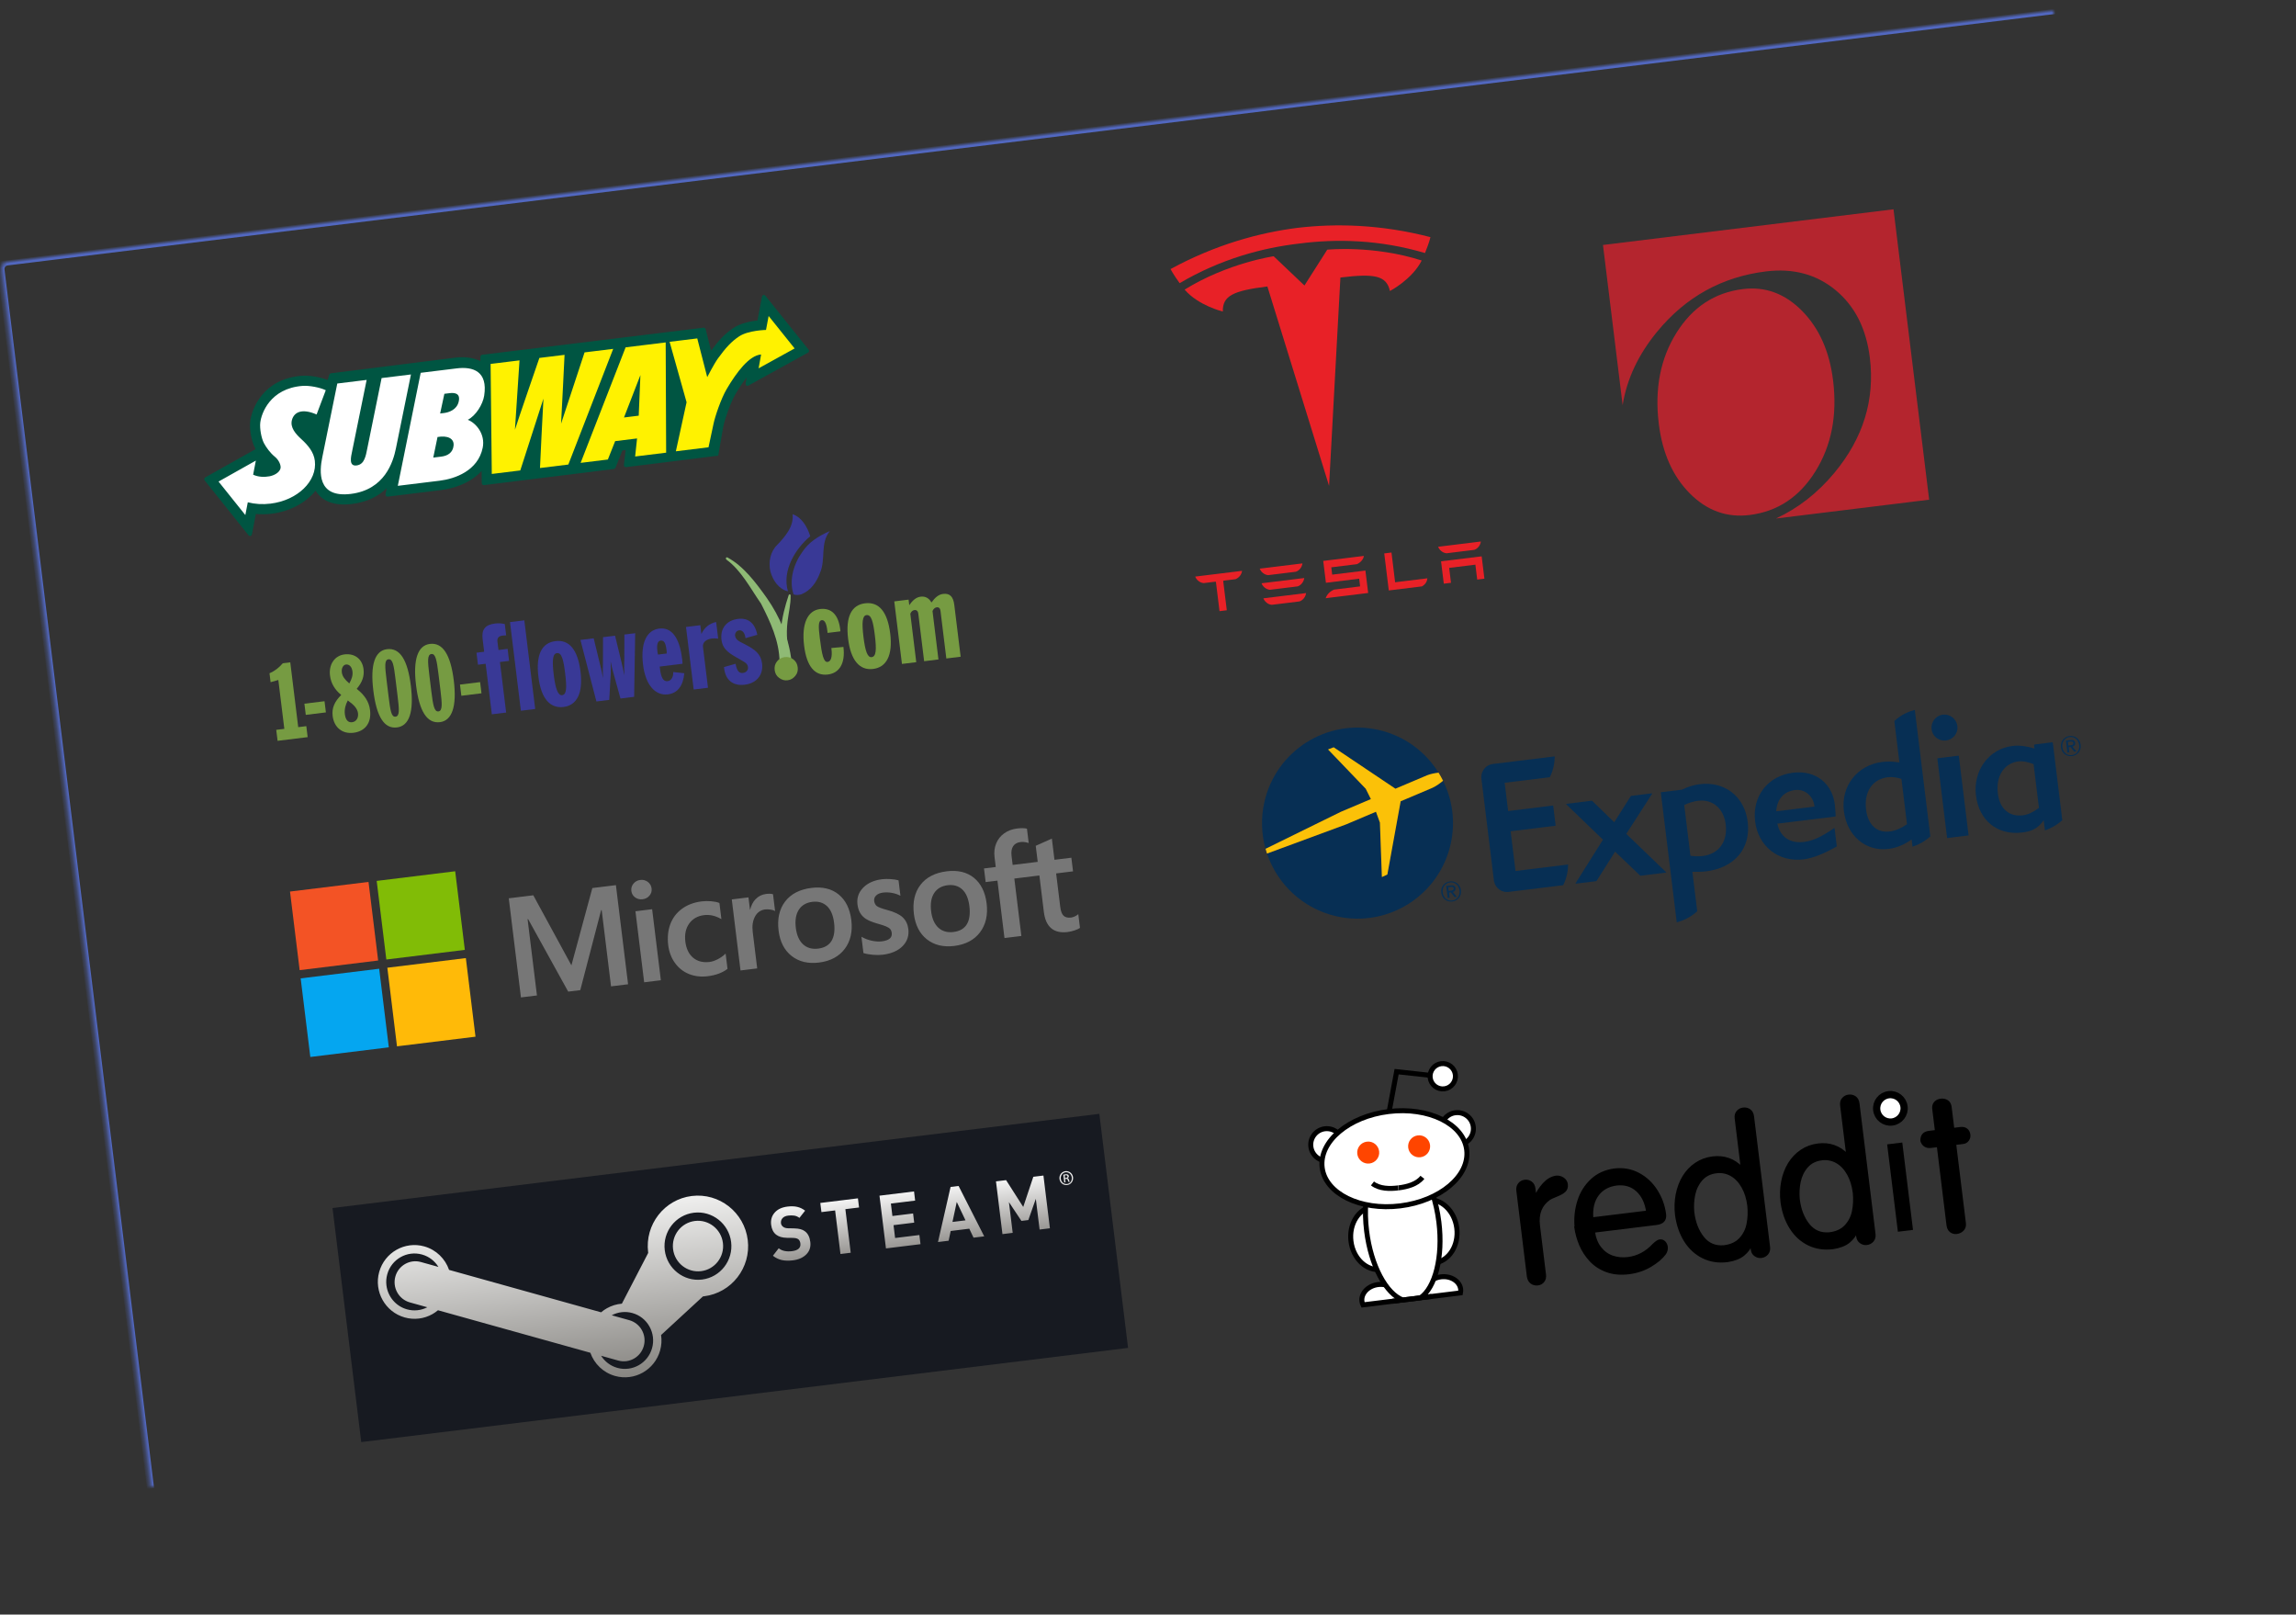 <?xml version="1.0" encoding="UTF-8" standalone="no"?>
<svg width="633px" height="445px" viewBox="0 0 633 445" version="1.1" xmlns="http://www.w3.org/2000/svg" xmlns:xlink="http://www.w3.org/1999/xlink">
    <rect x="0" y="0" width="633" height="445" fill="#333333" stroke="none"/>
    <!-- Generator: Sketch 41.2 (35397) - http://www.bohemiancoding.com/sketch -->
    <title>Group 5</title>
    <desc>Created with Sketch.</desc>
    <defs>
        <linearGradient x1="50%" y1="0%" x2="50%" y2="100%" id="linearGradient-1">
            <stop stop-color="#F6F6F6" offset="0%"></stop>
            <stop stop-color="#989693" offset="100%"></stop>
        </linearGradient>
        <linearGradient x1="50%" y1="0%" x2="50%" y2="100%" id="linearGradient-2">
            <stop stop-color="#EFEFEE" offset="0%"></stop>
            <stop stop-color="#84827E" offset="100%"></stop>
        </linearGradient>
        <rect id="path-3" x="20.648" y="35" width="591" height="375" rx="2"></rect>
        <mask id="mask-4" maskContentUnits="userSpaceOnUse" maskUnits="objectBoundingBox" x="0" y="0" width="591" height="375" fill="white">
            <use xlink:href="#path-3"></use>
        </mask>
    </defs>
    <g id="Page-1" stroke="none" stroke-width="1" fill="none" fill-rule="evenodd">
        <g id="Desktop-HD-Copy-5" transform="translate(-66, -856)">
            <g id="Group-5" transform="translate(66, 856)">
                <g id="Group-2" transform="translate(320.952, 218.657) rotate(-7) translate(-320.952, -218.657) translate(67.452, 68.157)">
                    <g id="Overstock_com" transform="translate(392, 15)" fill="#B4252E">
                        <g id="Group-16" transform="translate(-0, -0)">
                            <path d="M0,0.232 L0,44.716 C2.012,37.733 5.98,31.41 11.931,25.756 C20.921,17.213 31.525,12.942 43.737,12.942 C51.314,12.942 57.46,15.443 62.172,20.445 C66.883,25.446 69.241,31.98 69.241,40.046 C69.241,51.72 64.724,61.811 55.696,70.321 C50.416,75.299 44.559,78.809 38.137,80.876 L80.701,80.876 L80.701,0.232 L0,0.232 Z M50.555,69.272 C55.798,62.767 58.418,54.693 58.418,45.047 C58.418,36.974 56.371,30.281 52.275,24.967 C48.179,19.654 43.03,16.997 36.831,16.997 C28.977,16.997 22.42,20.243 17.159,26.732 C11.898,33.221 9.268,41.321 9.268,51.029 C9.268,59.138 11.316,65.832 15.411,71.112 C19.508,76.393 24.712,79.031 31.024,79.031 C38.803,79.031 45.313,75.778 50.555,69.272 L50.555,69.272 Z" id="Fill-15"></path>
                        </g>
                    </g>
                    <g id="Reddit_logo_and_wordmark" transform="translate(280, 233)">
                        <g id="svg2">
                            <g id="g12" transform="translate(91.5, 32.5) scale(1, -1) translate(-91.5, -32.5) ">
                                <g id="g16">
                                    <g id="g18-Clipped">
                                        <g id="g18">
                                            <g id="g24" transform="translate(23.534, 9.394)" fill="#FFFFFF">
                                                <path d="M8.201,18.043 C12.198,18.043 15.438,14.134 15.438,9.31 C15.438,4.484 12.198,0.577 8.201,0.577 C4.204,0.577 0.968,4.484 0.968,9.31 C0.968,14.134 4.204,18.043 8.201,18.043" id="path26"></path>
                                            </g>
                                            <g id="g28" transform="translate(23.534, 9.394)" stroke="#000000" stroke-width="1.375">
                                                <path d="M8.201,18.043 C12.198,18.043 15.438,14.134 15.438,9.31 C15.438,4.484 12.198,0.577 8.201,0.577 C4.204,0.577 0.968,4.484 0.968,9.31 C0.968,14.134 4.204,18.043 8.201,18.043 Z" id="path30"></path>
                                            </g>
                                            <g id="g32" transform="translate(10.508, 0.879)" fill="#FFFFFF">
                                                <path d="M9.841,3.64207309e-16 C9.945,0.323 10.019,0.658 10.019,1.009 C10.019,3.241 7.786,5.05 5.032,5.05 C2.278,5.05 0.048,3.241 0.048,1.009 C0.048,0.658 0.12,0.323 0.225,0 L9.841,3.64207309e-16 Z" id="path34"></path>
                                            </g>
                                            <g id="g36" transform="translate(10.508, 0.879)" stroke="#000000" stroke-width="1.375">
                                                <path d="M9.841,3.64207309e-16 C9.945,0.323 10.019,0.658 10.019,1.009 C10.019,3.241 7.786,5.05 5.032,5.05 C2.278,5.05 0.048,3.241 0.048,1.009 C0.048,0.658 0.12,0.323 0.225,0 L9.841,3.64207309e-16 Z" id="path38"></path>
                                            </g>
                                            <g id="g40" transform="translate(27.969, 0.879)" fill="#FFFFFF">
                                                <path d="M9.841,3.64207309e-16 C9.945,0.323 10.017,0.658 10.017,1.009 C10.017,3.241 7.785,5.05 5.031,5.05 C2.277,5.05 0.046,3.241 0.046,1.009 C0.046,0.658 0.118,0.323 0.221,0 L9.841,3.64207309e-16 Z" id="path42"></path>
                                            </g>
                                            <g id="g44" transform="translate(27.969, 0.879)" stroke="#000000" stroke-width="1.375">
                                                <path d="M9.841,3.64207309e-16 C9.945,0.323 10.017,0.658 10.017,1.009 C10.017,3.241 7.785,5.05 5.031,5.05 C2.277,5.05 0.046,3.241 0.046,1.009 C0.046,0.658 0.118,0.323 0.221,0 L9.841,3.64207309e-16 Z" id="path46"></path>
                                            </g>
                                            <g id="g48" transform="translate(0.802, 40.983)" fill="#FFFFFF">
                                                <path d="M9.841,4.921 C9.841,2.472 7.857,0.489 5.408,0.489 C2.961,0.489 0.978,2.472 0.978,4.921 C0.978,7.37 2.961,9.354 5.408,9.354 C7.857,9.354 9.841,7.37 9.841,4.921" id="path50"></path>
                                            </g>
                                            <g id="g52" transform="translate(0.802, 40.983)" stroke="#000000" stroke-width="1.375">
                                                <path d="M9.841,4.921 C9.841,2.472 7.857,0.489 5.408,0.489 C2.961,0.489 0.978,2.472 0.978,4.921 C0.978,7.37 2.961,9.354 5.408,9.354 C7.857,9.354 9.841,7.37 9.841,4.921 Z" id="path54"></path>
                                            </g>
                                            <g id="g56" transform="translate(37.055, 40.983)" fill="#FFFFFF">
                                                <path d="M9.841,4.921 C9.841,2.472 7.857,0.489 5.408,0.489 C2.961,0.489 0.978,2.472 0.978,4.921 C0.978,7.37 2.961,9.354 5.408,9.354 C7.857,9.354 9.841,7.37 9.841,4.921" id="path58"></path>
                                            </g>
                                            <g id="g60" transform="translate(37.055, 40.983)" stroke="#000000" stroke-width="1.375">
                                                <path d="M9.841,4.921 C9.841,2.472 7.857,0.489 5.408,0.489 C2.961,0.489 0.978,2.472 0.978,4.921 C0.978,7.37 2.961,9.354 5.408,9.354 C7.857,9.354 9.841,7.37 9.841,4.921 Z" id="path62"></path>
                                            </g>
                                            <g id="g64" transform="translate(24.502, 52.618)" stroke-width="1.375" stroke="#000000">
                                                <polyline id="path66" points="12.122 8.841 3.258 10.928 0.001 0.63"></polyline>
                                            </g>
                                            <g id="g68" transform="translate(8.61, 9.394)" fill="#FFFFFF">
                                                <path d="M8.201,18.043 C12.198,18.043 15.436,14.134 15.436,9.31 C15.436,4.484 12.198,0.577 8.201,0.577 C4.206,0.577 0.968,4.484 0.968,9.31 C0.968,14.134 4.206,18.043 8.201,18.043" id="path70"></path>
                                            </g>
                                            <g id="g72" transform="translate(8.61, 9.394)" stroke="#000000" stroke-width="1.375">
                                                <path d="M8.201,18.043 C12.198,18.043 15.436,14.134 15.436,9.31 C15.436,4.484 12.198,0.577 8.201,0.577 C4.206,0.577 0.968,4.484 0.968,9.31 C0.968,14.134 4.206,18.043 8.201,18.043 Z" id="path74"></path>
                                            </g>
                                            <g id="g76" transform="translate(36.534, 56.822)" fill="#FFFFFF">
                                                <path d="M7.201,3.921 C7.201,1.992 5.636,0.427 3.709,0.427 C1.777,0.427 0.214,1.992 0.214,3.921 C0.214,5.851 1.777,7.414 3.709,7.414 C5.636,7.414 7.201,5.851 7.201,3.921" id="path78"></path>
                                            </g>
                                            <g id="g80" transform="translate(36.534, 56.822)" stroke="#000000" stroke-width="1.375">
                                                <path d="M7.201,3.921 C7.201,1.992 5.636,0.427 3.709,0.427 C1.777,0.427 0.214,1.992 0.214,3.921 C0.214,5.851 1.777,7.414 3.709,7.414 C5.636,7.414 7.201,5.851 7.201,3.921 Z" id="path82"></path>
                                            </g>
                                            <g id="g84" transform="translate(13.588, 0.875)" fill="#FFFFFF">
                                                <path d="M8.201,0 L13.106,0 C17.462,2.267 20.69,10.399 20.69,20.111 C20.69,31.576 16.196,40.87 10.653,40.87 C5.109,40.87 0.617,31.576 0.617,20.111 C0.617,10.399 3.845,2.267 8.201,0" id="path86"></path>
                                            </g>
                                            <g id="g88" transform="translate(13.588, 0.875)" stroke="#000000" stroke-width="1.375">
                                                <path d="M8.201,0 L13.106,0 C17.462,2.267 20.69,10.399 20.69,20.111 C20.69,31.576 16.196,40.87 10.653,40.87 C5.109,40.87 0.617,31.576 0.617,20.111 C0.617,10.399 3.845,2.267 8.201,0 Z" id="path90"></path>
                                            </g>
                                            <g id="g92" transform="translate(3.309, 26.686)" fill="#FFFFFF">
                                                <path d="M41.006,13.122 C41.006,5.887 32.019,0.023 20.931,0.023 C9.845,0.023 0.858,5.887 0.858,13.122 C0.858,20.357 9.845,26.223 20.931,26.223 C32.019,26.223 41.006,20.357 41.006,13.122" id="path94"></path>
                                            </g>
                                            <g id="g96" transform="translate(3.309, 26.686)" stroke="#000000" stroke-width="1.375">
                                                <path d="M41.006,13.122 C41.006,5.887 32.019,0.023 20.931,0.023 C9.845,0.023 0.858,5.887 0.858,13.122 C0.858,20.357 9.845,26.223 20.931,26.223 C32.019,26.223 41.006,20.357 41.006,13.122 Z" id="path98"></path>
                                            </g>
                                            <g id="g100" transform="translate(18.961, 0.879)" stroke="#000000" stroke-width="1.375">
                                                <path d="M0,0 L10.819,0" id="path102"></path>
                                            </g>
                                            <g id="g104" transform="translate(56.898, 0.681)" fill="#000000">
                                                <path d="M0,26.244 C0,26.972 0.218,27.551 0.658,27.981 C1.097,28.406 1.629,28.622 2.255,28.622 C2.893,28.622 3.438,28.412 3.884,27.994 C4.334,27.571 4.558,26.99 4.558,26.244 L4.558,23.88 L4.662,23.88 C5.352,25.088 6.258,26.178 7.384,27.154 C8.511,28.127 9.692,28.642 10.926,28.693 C11.618,28.693 12.228,28.463 12.763,28.01 C13.296,27.556 13.566,26.993 13.566,26.318 C13.566,25.527 13.293,24.948 12.745,24.576 C12.197,24.203 11.4,23.884 10.355,23.613 C9.312,23.341 8.634,23.124 8.324,22.952 C5.813,21.591 4.558,19.26 4.558,15.961 L4.558,2.387 C4.558,1.634 4.347,1.05 3.923,0.636 C3.5,0.221 2.977,0.015 2.355,0.015 C1.698,0.015 1.14,0.231 0.684,0.666 C0.226,1.104 0,1.716 0,2.495 L0,26.244 Z" id="path106"></path>
                                            </g>
                                            <g id="g108" transform="translate(56.898, 0.681)" stroke="#000000" stroke-width="0.747">
                                                <path d="M0,26.244 C0,26.972 0.218,27.551 0.658,27.981 C1.097,28.406 1.629,28.622 2.255,28.622 C2.893,28.622 3.438,28.412 3.884,27.994 C4.334,27.571 4.558,26.99 4.558,26.244 L4.558,23.88 L4.662,23.88 C5.352,25.088 6.258,26.178 7.384,27.154 C8.511,28.127 9.692,28.642 10.926,28.693 C11.618,28.693 12.228,28.463 12.763,28.01 C13.296,27.556 13.566,26.993 13.566,26.318 C13.566,25.527 13.293,24.948 12.745,24.576 C12.197,24.203 11.4,23.884 10.355,23.613 C9.312,23.341 8.634,23.124 8.324,22.952 C5.813,21.591 4.558,19.26 4.558,15.961 L4.558,2.387 C4.558,1.634 4.347,1.05 3.923,0.636 C3.5,0.221 2.977,0.015 2.355,0.015 C1.698,0.015 1.14,0.231 0.684,0.666 C0.226,1.104 0,1.716 0,2.495 L0,26.244 Z" id="path110"></path>
                                            </g>
                                            <g id="g112" transform="translate(71.368, 0.349)" fill="#000000">
                                                <path d="M4.921,16.402 L20.346,16.402 C20.296,18.976 19.611,21.038 18.29,22.604 C16.97,24.167 15.162,24.978 12.864,25.028 C10.525,25.028 8.644,24.269 7.215,22.76 C5.788,21.248 5.024,19.127 4.921,16.402 M0.254,14.936 C0.358,17.331 0.909,19.599 1.903,21.751 C2.898,23.897 4.317,25.635 6.161,26.972 C8.003,28.307 10.17,28.99 12.659,29.024 C15.075,29.024 17.223,28.373 19.101,27.069 C20.975,25.765 22.424,24.039 23.444,21.891 C24.466,19.739 24.976,17.495 24.976,15.149 C24.976,13.647 24.118,12.894 22.402,12.894 L4.921,12.894 C4.955,11.031 5.352,9.454 6.116,8.172 C6.879,6.889 7.899,5.931 9.182,5.295 C10.463,4.66 11.882,4.343 13.443,4.343 C16.178,4.343 18.691,5.309 20.977,7.245 C21.764,7.814 22.343,8.096 22.712,8.096 C23.227,8.096 23.626,7.904 23.915,7.522 C24.202,7.14 24.345,6.676 24.345,6.135 C24.345,5.549 24.118,4.986 23.665,4.447 C22.634,3.353 21.172,2.396 19.281,1.576 C17.39,0.756 15.354,0.346 13.176,0.346 C10.893,0.346 8.908,0.774 7.224,1.637 C5.537,2.495 4.181,3.641 3.151,5.062 C2.119,6.484 1.37,8.022 0.897,9.674 C0.426,11.321 0.177,12.991 0.153,14.679 C0.197,14.764 0.223,14.828 0.236,14.864 C0.248,14.905 0.254,14.926 0.254,14.936" id="path114"></path>
                                            </g>
                                            <g id="g116" transform="translate(71.368, 0.349)" stroke="#000000" stroke-width="0.747">
                                                <path d="M4.921,16.402 L20.346,16.402 C20.296,18.976 19.611,21.038 18.29,22.604 C16.97,24.167 15.162,24.978 12.864,25.028 C10.525,25.028 8.644,24.269 7.215,22.76 C5.788,21.248 5.024,19.127 4.921,16.402 Z M0.254,14.936 C0.358,17.331 0.909,19.599 1.903,21.751 C2.898,23.897 4.317,25.635 6.161,26.972 C8.003,28.307 10.17,28.99 12.659,29.024 C15.075,29.024 17.223,28.373 19.101,27.069 C20.975,25.765 22.424,24.039 23.444,21.891 C24.466,19.739 24.976,17.495 24.976,15.149 C24.976,13.647 24.118,12.894 22.402,12.894 L4.921,12.894 C4.955,11.031 5.352,9.454 6.116,8.172 C6.879,6.889 7.899,5.931 9.182,5.295 C10.463,4.66 11.882,4.343 13.443,4.343 C16.178,4.343 18.691,5.309 20.977,7.245 C21.764,7.814 22.343,8.096 22.712,8.096 C23.227,8.096 23.626,7.904 23.915,7.522 C24.202,7.14 24.345,6.676 24.345,6.135 C24.345,5.549 24.118,4.986 23.665,4.447 C22.634,3.353 21.172,2.396 19.281,1.576 C17.39,0.756 15.354,0.346 13.176,0.346 C10.893,0.346 8.908,0.774 7.224,1.637 C5.537,2.495 4.181,3.641 3.151,5.062 C2.119,6.484 1.37,8.022 0.897,9.674 C0.426,11.321 0.177,12.991 0.153,14.679 C0.197,14.764 0.223,14.828 0.236,14.864 C0.248,14.905 0.254,14.926 0.254,14.936 L0.254,14.936 Z" id="path118"></path>
                                            </g>
                                            <g id="g120" transform="translate(99.212, 0.354)" fill="#000000">
                                                <path d="M4.921,14.762 C4.921,11.918 5.534,9.492 6.764,7.486 C7.99,5.482 9.823,4.43 12.256,4.34 C14.195,4.34 15.764,4.84 16.973,5.849 C18.171,6.855 19.032,8.134 19.544,9.684 C20.062,11.236 20.337,12.892 20.385,14.659 C20.385,16.691 20.057,18.497 19.396,20.078 C18.74,21.658 17.823,22.88 16.653,23.738 C15.481,24.594 14.157,25.024 12.677,25.024 C10.932,25.024 9.486,24.507 8.329,23.488 C7.174,22.463 6.326,21.174 5.788,19.622 C5.254,18.072 4.965,16.45 4.921,14.762 L4.921,14.762 Z M19.858,25.242 L19.858,39.044 C19.858,39.766 20.083,40.33 20.531,40.742 C20.98,41.155 21.512,41.36 22.119,41.36 C22.796,41.36 23.357,41.155 23.81,40.744 C24.259,40.332 24.486,39.733 24.486,38.946 L24.486,2.716 C24.486,1.97 24.253,1.391 23.79,0.969 C23.329,0.549 22.77,0.341 22.119,0.341 C21.54,0.341 21.015,0.549 20.551,0.968 C20.09,1.386 19.858,1.934 19.858,2.606 L19.858,4.119 L19.752,4.119 C19.255,3.11 18.443,2.245 17.311,1.517 C16.181,0.791 14.654,0.4 12.73,0.341 C10.261,0.341 8.091,0.943 6.23,2.152 C4.365,3.358 2.921,5.039 1.891,7.199 C0.868,9.354 0.336,11.802 0.294,14.544 C0.294,16.506 0.579,18.371 1.153,20.142 C1.729,21.917 2.541,23.464 3.587,24.789 C4.634,26.109 5.89,27.146 7.352,27.894 C8.815,28.644 10.419,29.019 12.162,29.019 C15.307,29.019 17.841,27.759 19.752,25.242 L19.858,25.242 Z" id="path122"></path>
                                            </g>
                                            <g id="g124" transform="translate(99.212, 0.354)" stroke="#000000" stroke-width="0.747">
                                                <path d="M4.921,14.762 C4.921,11.918 5.534,9.492 6.764,7.486 C7.99,5.482 9.823,4.43 12.256,4.34 C14.195,4.34 15.764,4.84 16.973,5.849 C18.171,6.855 19.032,8.134 19.544,9.684 C20.062,11.236 20.337,12.892 20.385,14.659 C20.385,16.691 20.057,18.497 19.396,20.078 C18.74,21.658 17.823,22.88 16.653,23.738 C15.481,24.594 14.157,25.024 12.677,25.024 C10.932,25.024 9.486,24.507 8.329,23.488 C7.174,22.463 6.326,21.174 5.788,19.622 C5.254,18.072 4.965,16.45 4.921,14.762 Z M19.858,25.242 L19.858,39.044 C19.858,39.766 20.083,40.33 20.531,40.742 C20.98,41.155 21.512,41.36 22.119,41.36 C22.796,41.36 23.357,41.155 23.81,40.744 C24.259,40.332 24.486,39.733 24.486,38.946 L24.486,2.716 C24.486,1.97 24.253,1.391 23.79,0.969 C23.329,0.549 22.77,0.341 22.119,0.341 C21.54,0.341 21.015,0.549 20.551,0.968 C20.09,1.386 19.858,1.934 19.858,2.606 L19.858,4.119 L19.752,4.119 C19.255,3.11 18.443,2.245 17.311,1.517 C16.181,0.791 14.654,0.4 12.73,0.341 C10.261,0.341 8.091,0.943 6.23,2.152 C4.365,3.358 2.921,5.039 1.891,7.199 C0.868,9.354 0.336,11.802 0.294,14.544 C0.294,16.506 0.579,18.371 1.153,20.142 C1.729,21.917 2.541,23.464 3.587,24.789 C4.634,26.109 5.89,27.146 7.352,27.894 C8.815,28.644 10.419,29.019 12.162,29.019 C15.307,29.019 17.841,27.759 19.752,25.242 L19.858,25.242 Z" id="path126"></path>
                                            </g>
                                            <g id="g128" transform="translate(128.508, 0.354)" fill="#000000">
                                                <path d="M4.921,14.762 C4.921,11.918 5.533,9.492 6.763,7.486 C7.991,5.482 9.822,4.43 12.256,4.34 C14.195,4.34 15.768,4.84 16.967,5.849 C18.172,6.855 19.03,8.134 19.544,9.684 C20.059,11.236 20.339,12.892 20.383,14.659 C20.383,16.691 20.055,18.497 19.398,20.078 C18.741,21.658 17.825,22.88 16.653,23.738 C15.481,24.594 14.155,25.024 12.677,25.024 C10.932,25.024 9.482,24.507 8.328,23.488 C7.171,22.463 6.328,21.174 5.79,19.622 C5.252,18.072 4.963,16.45 4.921,14.762 L4.921,14.762 Z M19.854,25.242 L19.854,39.044 C19.854,39.766 20.08,40.33 20.533,40.742 C20.982,41.155 21.509,41.36 22.117,41.36 C22.793,41.36 23.36,41.155 23.808,40.744 C24.259,40.332 24.482,39.733 24.482,38.946 L24.482,2.716 C24.482,1.97 24.251,1.391 23.79,0.969 C23.328,0.549 22.767,0.341 22.117,0.341 C21.536,0.341 21.013,0.549 20.551,0.968 C20.088,1.386 19.854,1.934 19.854,2.606 L19.854,4.119 L19.752,4.119 C19.253,3.11 18.441,2.245 17.311,1.517 C16.183,0.791 14.656,0.4 12.73,0.341 C10.26,0.341 8.093,0.943 6.228,2.152 C4.361,3.358 2.918,5.039 1.893,7.199 C0.869,9.354 0.335,11.802 0.294,14.544 C0.294,16.506 0.581,18.371 1.155,20.142 C1.73,21.917 2.539,23.464 3.586,24.789 C4.634,26.109 5.888,27.146 7.35,27.894 C8.813,28.644 10.417,29.019 12.159,29.019 C15.305,29.019 17.838,27.759 19.752,25.242 L19.854,25.242 Z" id="path130"></path>
                                            </g>
                                            <g id="g132" transform="translate(128.508, 0.354)" stroke="#000000" stroke-width="0.747">
                                                <path d="M4.921,14.762 C4.921,11.918 5.533,9.492 6.763,7.486 C7.991,5.482 9.822,4.43 12.256,4.34 C14.195,4.34 15.768,4.84 16.967,5.849 C18.172,6.855 19.03,8.134 19.544,9.684 C20.059,11.236 20.339,12.892 20.383,14.659 C20.383,16.691 20.055,18.497 19.398,20.078 C18.741,21.658 17.825,22.88 16.653,23.738 C15.481,24.594 14.155,25.024 12.677,25.024 C10.932,25.024 9.482,24.507 8.328,23.488 C7.171,22.463 6.328,21.174 5.79,19.622 C5.252,18.072 4.963,16.45 4.921,14.762 Z M19.854,25.242 L19.854,39.044 C19.854,39.766 20.08,40.33 20.533,40.742 C20.982,41.155 21.509,41.36 22.117,41.36 C22.793,41.36 23.36,41.155 23.808,40.744 C24.259,40.332 24.482,39.733 24.482,38.946 L24.482,2.716 C24.482,1.97 24.251,1.391 23.79,0.969 C23.328,0.549 22.767,0.341 22.117,0.341 C21.536,0.341 21.013,0.549 20.551,0.968 C20.088,1.386 19.854,1.934 19.854,2.606 L19.854,4.119 L19.752,4.119 C19.253,3.11 18.441,2.245 17.311,1.517 C16.183,0.791 14.656,0.4 12.73,0.341 C10.26,0.341 8.093,0.943 6.228,2.152 C4.361,3.358 2.918,5.039 1.893,7.199 C0.869,9.354 0.335,11.802 0.294,14.544 C0.294,16.506 0.581,18.371 1.155,20.142 C1.73,21.917 2.539,23.464 3.586,24.789 C4.634,26.109 5.888,27.146 7.35,27.894 C8.813,28.644 10.417,29.019 12.159,29.019 C15.305,29.019 17.838,27.759 19.752,25.242 L19.854,25.242 Z" id="path134"></path>
                                            </g>
                                            <g id="g136" transform="translate(168.53, 0.492)" fill="#000000">
                                                <path d="M4.921,24.604 L2.879,24.604 C2.223,24.604 1.696,24.791 1.299,25.163 C0.905,25.535 0.677,25.998 0.609,26.546 C0.745,27.917 1.502,28.603 2.879,28.603 L4.921,28.603 L4.921,34.858 C4.921,35.541 5.141,36.072 5.577,36.45 C6.015,36.823 6.546,37.012 7.181,37.012 C7.853,37.012 8.419,36.822 8.872,36.441 C9.323,36.059 9.553,35.495 9.553,34.744 L9.553,28.603 L11.592,28.603 C12.295,28.603 12.83,28.412 13.197,28.037 C13.566,27.659 13.752,27.166 13.752,26.546 C13.752,26.021 13.566,25.568 13.212,25.184 C12.85,24.799 12.385,24.604 11.811,24.604 L9.553,24.604 L9.553,2.48 C9.553,1.776 9.308,1.22 8.826,0.812 C8.346,0.405 7.758,0.203 7.079,0.203 C6.472,0.203 5.956,0.405 5.546,0.812 C5.132,1.22 4.921,1.811 4.921,2.58 L4.921,24.604 Z" id="path138"></path>
                                            </g>
                                            <g id="g140" transform="translate(168.53, 0.492)" stroke="#000000" stroke-width="0.747">
                                                <path d="M4.921,24.604 L2.879,24.604 C2.223,24.604 1.696,24.791 1.299,25.163 C0.905,25.535 0.677,25.998 0.609,26.546 C0.745,27.917 1.502,28.603 2.879,28.603 L4.921,28.603 L4.921,34.858 C4.921,35.541 5.141,36.072 5.577,36.45 C6.015,36.823 6.546,37.012 7.181,37.012 C7.853,37.012 8.419,36.822 8.872,36.441 C9.323,36.059 9.553,35.495 9.553,34.744 L9.553,28.603 L11.592,28.603 C12.295,28.603 12.83,28.412 13.197,28.037 C13.566,27.659 13.752,27.166 13.752,26.546 C13.752,26.021 13.566,25.568 13.212,25.184 C12.85,24.799 12.385,24.604 11.811,24.604 L9.553,24.604 L9.553,2.48 C9.553,1.776 9.308,1.22 8.826,0.812 C8.346,0.405 7.758,0.203 7.079,0.203 C6.472,0.203 5.956,0.405 5.546,0.812 C5.132,1.22 4.921,1.811 4.921,2.58 L4.921,24.604 Z" id="path142"></path>
                                            </g>
                                            <g id="g144" transform="translate(157.234, 32.999)" fill="#FFFFFF">
                                                <path d="M8.201,3.921 C8.201,1.829 6.505,0.133 4.414,0.133 C2.323,0.133 0.628,1.829 0.628,3.921 C0.628,6.012 2.323,7.708 4.414,7.708 C6.505,7.708 8.201,6.012 8.201,3.921" id="path146"></path>
                                            </g>
                                            <g id="g148" transform="translate(157.234, 32.999)" stroke="#000000" stroke-width="2">
                                                <path d="M8.201,3.921 C8.201,1.829 6.505,0.133 4.414,0.133 C2.323,0.133 0.628,1.829 0.628,3.921 C0.628,6.012 2.323,7.708 4.414,7.708 C6.505,7.708 8.201,6.012 8.201,3.921 Z" id="path150"></path>
                                            </g>
                                            <g id="g152" transform="translate(161.655, 2.571)" stroke="#000000" stroke-width="4.2">
                                                <path d="M0,24.604 L0,0.341" id="path154"></path>
                                            </g>
                                            <g id="g156" transform="translate(14.697, 39.085)" fill="#FF4500">
                                                <path d="M4.921,3.28 C4.921,1.985 3.869,0.935 2.575,0.935 C1.278,0.935 0.228,1.985 0.228,3.28 C0.228,4.578 1.278,5.628 2.575,5.628 C3.869,5.628 4.921,4.578 4.921,3.28" id="path158"></path>
                                            </g>
                                            <g id="g160" transform="translate(14.697, 39.085)" stroke="#FF4500" stroke-width="1.375">
                                                <path d="M4.921,3.28 C4.921,1.985 3.869,0.935 2.575,0.935 C1.278,0.935 0.228,1.985 0.228,3.28 C0.228,4.578 1.278,5.628 2.575,5.628 C3.869,5.628 4.921,4.578 4.921,3.28 Z" id="path162"></path>
                                            </g>
                                            <g id="g164" transform="translate(28.84, 39.085)" fill="#FF4500">
                                                <path d="M4.921,3.28 C4.921,1.985 3.871,0.935 2.575,0.935 C1.281,0.935 0.23,1.985 0.23,3.28 C0.23,4.578 1.281,5.628 2.575,5.628 C3.871,5.628 4.921,4.578 4.921,3.28" id="path166"></path>
                                            </g>
                                            <g id="g168" transform="translate(28.84, 39.085)" stroke="#FF4500" stroke-width="1.375">
                                                <path d="M4.921,3.28 C4.921,1.985 3.871,0.935 2.575,0.935 C1.281,0.935 0.23,1.985 0.23,3.28 C0.23,4.578 1.281,5.628 2.575,5.628 C3.871,5.628 4.921,4.578 4.921,3.28 Z" id="path170"></path>
                                            </g>
                                            <g id="g172" transform="translate(17.404, 31.498)" stroke="#000000" stroke-width="1.375">
                                                <path d="M0,2.28 C1.748,0.532 4.57,0.196 6.909,0.196" id="path174"></path>
                                            </g>
                                            <g id="g176" transform="translate(24.071, 31.498)" stroke="#000000" stroke-width="1.375">
                                                <path d="M7.201,2.28 C5.451,0.532 2.633,0.196 0.293,0.196" id="path178"></path>
                                            </g>
                                        </g>
                                    </g>
                                </g>
                            </g>
                        </g>
                    </g>
                    <g id="Steam_logo" transform="translate(12, 236)">
                        <g id="Group">
                            <polygon id="Shape" fill="#171A21" points="8.73 0 213 0 213 65 0 65 0 0"></polygon>
                            <path d="M128.1,28.602 C127.091,29.392 125.803,29.786 124.219,29.786 C123.077,29.786 122.079,29.64 121.225,29.343 C120.376,29.05 119.601,28.556 118.906,27.857 L120.748,26.009 C121.181,26.446 121.695,26.762 122.29,26.954 C122.884,27.149 123.54,27.246 124.263,27.246 C125.977,27.246 126.838,26.636 126.838,25.427 C126.838,24.916 126.707,24.519 126.449,24.236 C126.19,23.955 125.74,23.769 125.097,23.671 L124.279,23.544 L123.337,23.425 C122.094,23.244 121.15,22.841 120.509,22.211 C119.812,21.513 119.465,20.552 119.465,19.335 C119.465,18.007 119.922,16.932 120.834,16.121 C121.749,15.304 122.981,14.898 124.54,14.898 C125.557,14.898 126.443,15.028 127.192,15.299 C127.945,15.567 128.626,16.003 129.235,16.606 L127.439,18.393 C127.027,17.998 126.576,17.731 126.08,17.594 C125.583,17.458 125.045,17.387 124.455,17.387 C123.732,17.387 123.177,17.559 122.789,17.91 C122.4,18.26 122.206,18.699 122.206,19.233 C122.206,19.616 122.356,19.964 122.655,20.266 C122.957,20.573 123.399,20.77 123.985,20.853 L124.862,20.974 L125.703,21.099 C126.356,21.195 126.903,21.334 127.346,21.511 C127.79,21.685 128.168,21.93 128.481,22.232 C129.232,22.943 129.605,23.98 129.605,25.341 C129.605,26.727 129.101,27.811 128.1,28.602 L128.1,28.602 Z M140.301,17.548 L140.301,29.652 L137.455,29.652 L137.455,17.548 L133.652,17.548 L133.652,15.006 L144.103,15.006 L144.103,17.548 L140.301,17.548 L140.301,17.548 Z M150.09,29.651 L150.09,15.005 L159.685,15.005 L159.685,17.547 L152.943,17.547 L152.943,21.002 L158.685,21.002 L158.685,23.544 L152.943,23.544 L152.943,27.109 L159.685,27.109 L159.685,29.651 L150.09,29.651 Z M174.412,29.651 L173.557,27.056 L168.383,27.056 L167.504,29.651 L164.541,29.651 L169.836,15.005 L172.062,15.005 L177.384,29.651 L174.412,29.651 L174.412,29.651 Z M171.022,19.324 L169.181,24.644 L172.799,24.644 L171.022,19.324 Z M192.765,29.651 L192.765,21.118 L190.006,26.673 L188.086,26.673 L185.293,21.118 L185.293,29.651 L182.447,29.651 L182.447,15.005 L185.258,15.005 L189.046,22.922 L192.817,15.005 L195.628,15.005 L195.628,29.651 L192.765,29.651 L192.765,29.651 Z M201.791,14.554 C202.839,14.554 203.677,15.407 203.677,16.476 C203.677,17.559 202.839,18.402 201.791,18.402 C200.744,18.402 199.906,17.559 199.906,16.476 C199.906,15.407 200.744,14.554 201.791,14.554 Z M201.791,14.856 C200.953,14.856 200.272,15.578 200.272,16.476 C200.272,17.389 200.953,18.105 201.791,18.105 C202.647,18.114 203.328,17.389 203.328,16.484 C203.328,15.578 202.647,14.856 201.791,14.856 L201.791,14.856 Z M201.442,17.594 L201.093,17.594 L201.093,15.451 C201.268,15.427 201.442,15.4 201.704,15.4 C202.018,15.4 202.228,15.469 202.367,15.562 C202.49,15.657 202.56,15.801 202.56,16.007 C202.56,16.289 202.367,16.456 202.14,16.527 L202.14,16.542 C202.333,16.576 202.455,16.748 202.49,17.062 C202.542,17.396 202.594,17.526 202.629,17.594 L202.28,17.594 C202.228,17.526 202.175,17.329 202.123,17.048 C202.071,16.774 201.948,16.674 201.669,16.674 L201.442,16.674 L201.442,17.594 L201.442,17.594 Z M201.442,16.405 L201.687,16.405 C201.966,16.405 202.193,16.305 202.193,16.04 C202.193,15.852 202.053,15.666 201.687,15.666 C201.564,15.666 201.495,15.673 201.442,15.683 L201.442,16.405 Z" id="Shape" fill="url(#linearGradient-1)"></path>
                            <path d="M98.717,8.784 C91.085,8.784 84.879,15.029 84.879,22.706 C84.879,22.768 84.879,22.829 84.882,22.887 L75.968,35.894 C74.524,35.831 73.075,36.084 71.701,36.653 C71.095,36.901 70.527,37.206 69.995,37.558 L29.82,20.847 C29.144,17.701 27.006,14.924 23.835,13.592 C18.693,11.438 12.768,13.894 10.624,19.07 C8.482,24.241 10.924,30.204 16.066,32.359 C18.555,33.403 21.3,33.408 23.797,32.377 C24.371,32.138 24.912,31.843 25.429,31.514 L65.693,48.263 C66.388,51.38 68.518,54.117 71.661,55.433 C76.802,57.592 82.73,55.132 84.87,49.964 C85.425,48.615 85.685,47.197 85.647,45.783 L98.403,36.627 C98.507,36.63 98.612,36.632 98.717,36.632 C106.348,36.632 112.553,30.383 112.553,22.706 C112.553,15.029 106.348,8.784 98.717,8.784 M16.954,30.214 C13.965,28.962 12.158,26.04 12.158,22.966 C12.158,21.961 12.351,20.944 12.759,19.964 C14.409,15.971 18.981,14.075 22.946,15.737 C24.818,16.521 26.213,17.958 27.006,19.674 L22.395,17.756 C19.472,16.531 16.113,17.922 14.893,20.865 C13.676,23.809 15.06,27.193 17.983,28.417 L22.608,30.339 C20.766,31.016 18.772,30.98 16.954,30.214 M82.742,49.066 C81.085,53.058 76.518,54.953 72.547,53.291 C70.716,52.524 69.333,51.12 68.535,49.446 L73.04,51.322 C75.968,52.548 79.327,51.153 80.544,48.212 C81.764,45.27 80.38,41.89 77.453,40.664 L72.797,38.726 C74.594,38.041 76.636,38.016 78.545,38.814 C80.469,39.618 81.961,41.131 82.752,43.067 C83.545,45.003 83.541,47.137 82.742,49.066 M98.717,31.985 C93.634,31.985 89.498,27.822 89.498,22.706 C89.498,17.594 93.634,13.43 98.717,13.43 C103.799,13.43 107.937,17.594 107.937,22.706 C107.937,27.822 103.799,31.985 98.717,31.985 M98.731,29.659 C94.909,29.659 91.808,26.541 91.808,22.692 C91.808,18.843 94.909,15.721 98.731,15.721 C102.556,15.721 105.658,18.843 105.658,22.692 C105.658,26.541 102.556,29.659 98.731,29.659" id="Shape" fill="url(#linearGradient-2)"></path>
                        </g>
                    </g>
                    <g id="Subway_restaurant">
                        <g id="Layer_1" transform="translate(-0, 0)">
                            <g id="Subway" transform="translate(0.898, 0.531)">
                                <path d="M141.923,42.6 L116.344,42.655 C115.962,42.655 115.715,42.342 115.799,41.971 L116.772,37.971 L115.86,37.971 L113.41,42.463 C113.338,42.596 113.07,42.755 112.92,42.755 L76.846,42.8 C76.503,42.8 76.252,42.516 76.29,42.179 L76.663,38.841 C72.976,42.017 67.928,42.712 64.902,42.712 L50.122,42.712 C49.707,42.712 49.462,42.371 49.595,41.976 L50.135,40.356 C47.7,42.205 44.441,43.526 40.078,43.526 C34.914,43.526 31.882,41.604 30.564,38.669 C27.43,41.721 22.641,43.49 17.814,43.49 C16.305,43.49 14.838,43.328 13.444,43.023 L11.691,48.432 C11.521,48.96 10.975,49.026 10.684,48.554 L0.557,32.133 C0.369,31.829 0.489,31.459 0.82,31.323 L15.56,25.271 C15.508,25.151 15.46,25.03 15.416,24.913 C14.674,22.963 14.49,19.692 14.988,17.579 C15.758,14.326 19.814,6.286 30.614,6.765 C32.8,6.862 35.689,7.761 37.586,8.792 L38.184,7.444 C38.247,7.256 38.517,7.062 38.715,7.062 L73.272,6.968 C75.575,6.968 78.1,7.468 80.024,8.771 L80.158,7.571 C80.188,7.309 80.452,7.075 80.715,7.075 L142.18,7.11 C142.438,7.11 142.703,7.34 142.734,7.598 L143.486,13.656 C145.945,11.054 147.894,9.447 150.38,8.19 C152.313,7.213 154.737,6.995 156.361,6.949 C156.657,6.94 156.938,6.937 157.208,6.939 L159.223,0.621 C159.392,0.092 159.938,0.025 160.232,0.497 L170.203,16.635 C170.391,16.942 170.271,17.312 169.934,17.447 L152.592,24.428 C152.088,24.633 151.689,24.266 151.85,23.744 L152.345,22.137 C151.175,23.307 149.936,24.756 148.694,26.376 C147.031,28.542 144.925,32.942 144.366,34.6 L144.21,35.053" id="Shape" fill="#005542"></path>
                                <path d="M157.054,16.368 C153.747,16.244 149.757,20.399 146.476,24.671 C144.586,27.134 142.349,31.826 141.717,33.708 C141.531,34.259 139.546,39.995 139.546,39.995 L130.475,39.995 L135.054,26.937 L132.438,9.833 L140.122,9.833 L141.55,20.759 C141.55,20.759 143.819,17.403 145.115,16.003 C147.666,13.255 149.43,11.8 151.64,10.685 C154.339,9.32 159.219,9.823 159.219,9.823 L160.406,6.1 L166.429,15.845 L155.905,20.08 L157.054,16.368 L157.054,16.368 Z M100.606,40.006 L116.768,9.868 L108.814,9.868 L99.996,28.573 C100.411,26.376 103.257,9.868 103.257,9.868 L96.263,9.868 C96.263,9.868 88.154,26.455 87.166,28.694 L90.747,9.868 L82.715,9.868 L79.344,40.006 L87.258,40.006 L96.009,21.139 C95.593,23.218 92.733,40.006 92.733,40.006 L100.606,40.006 L100.606,40.006 Z M120.216,9.868 L104.025,39.96 L111.592,39.96 L114.202,35.175 L120.289,35.175 L119.157,40.046 L127.77,40.046 L131.348,9.868 L120.216,9.868 L120.216,9.868 Z M123.334,17.956 L121.508,29 L117.418,29 L123.334,17.956 Z" id="Shape" fill="#FFF200"></path>
                                <path d="M52.414,10.076 L60.567,10.076 L53.973,29.781 C52.757,33.419 49.51,40.731 40.078,40.731 C30.645,40.731 32.294,33.418 33.511,29.781 L40.103,10.076 L48.259,10.076 L41.918,29.021 C41.651,29.821 41.262,30.86 41.235,31.658 C41.194,32.498 41.499,33.138 42.619,33.138 C43.778,33.138 44.512,32.498 44.979,31.698 C45.499,30.859 45.809,29.821 46.063,29.061 L52.414,10.076 L52.414,10.076 Z M10.523,42.968 L11.626,39.563 C13.472,40.287 15.579,40.694 17.813,40.694 C25.299,40.694 31.365,36.114 31.365,30.463 C31.365,28.034 30.039,25.997 28.37,24.047 C27.063,22.52 25.633,20.521 26.485,18.49 C27.347,16.437 29.621,15.62 33.403,17.853 L36.725,11.528 C35.315,10.608 32.446,9.643 30.491,9.557 C21.544,9.158 18.304,15.702 17.707,18.221 C17.329,19.821 17.496,22.518 18.027,23.917 C18.509,25.179 19.396,26.797 20.581,28.035 C21.605,29.099 22.016,30.681 21.701,31.429 C21.237,32.527 19.722,33.102 18.414,33.181 C16.957,33.271 15.345,33.011 14.013,32.191 L15.231,28.425 L4.317,32.907 L10.523,42.968 L10.523,42.968 Z M67.24,21.732 L68.371,21.732 C69.622,21.732 71.844,21.291 72.664,19.251 C73.698,16.669 71.579,16.488 70.433,16.488 L69.059,16.488 L67.24,21.732 L67.24,21.732 Z M63.878,33.565 L66.098,33.568 C67.841,33.568 69.404,32.904 69.838,30.977 C70.28,29.033 68.566,27.943 65.737,28.077 L63.878,33.565 Z M63.288,9.949 L73.272,9.949 C77.842,9.949 81.754,11.791 79.89,18.35 C79.232,20.658 76.938,23.547 74.592,24.384 C76.77,25.544 78.943,28.921 77.742,32.52 C75.673,38.718 69.033,40.102 64.902,40.102 L53.227,40.102 L63.288,9.949 Z" id="Shape" fill="#FFFFFF"></path>
                            </g>
                        </g>
                    </g>
                    <g id="Microsoft_logo_(2012)" transform="translate(11, 148)">
                        <g id="svg5358">
                            <path d="M214.947,20.781 L214.947,16.997 L210.253,16.997 L210.253,11.114 L210.095,11.162 L205.686,12.513 L205.599,12.539 L205.599,16.997 L198.64,16.997 L198.64,14.514 C198.64,13.358 198.898,12.473 199.407,11.883 C199.912,11.3 200.635,11.003 201.557,11.003 C202.22,11.003 202.907,11.16 203.597,11.468 L203.771,11.545 L203.771,7.56 L203.689,7.53 C203.045,7.298 202.168,7.181 201.082,7.181 C199.713,7.181 198.469,7.48 197.384,8.071 C196.298,8.663 195.444,9.508 194.846,10.582 C194.25,11.656 193.947,12.895 193.947,14.267 L193.947,16.997 L190.678,16.997 L190.678,20.781 L193.947,20.781 L193.947,36.722 L198.64,36.722 L198.64,20.781 L205.599,20.781 L205.599,30.912 C205.599,35.084 207.565,37.198 211.442,37.198 C212.079,37.198 212.75,37.123 213.434,36.977 C214.131,36.827 214.606,36.677 214.885,36.516 L214.947,36.48 L214.947,32.661 L214.756,32.787 C214.502,32.957 214.184,33.096 213.813,33.199 C213.439,33.304 213.127,33.357 212.886,33.357 C211.977,33.357 211.305,33.112 210.888,32.628 C210.467,32.141 210.253,31.287 210.253,30.094 L210.253,20.781 L214.947,20.781 L214.947,20.781 Z M180.199,33.357 C178.496,33.357 177.154,32.792 176.207,31.678 C175.255,30.559 174.773,28.963 174.773,26.936 C174.773,24.844 175.255,23.207 176.208,22.068 C177.155,20.937 178.485,20.363 180.161,20.363 C181.788,20.363 183.083,20.911 184.011,21.994 C184.944,23.082 185.417,24.706 185.417,26.822 C185.417,28.964 184.972,30.609 184.094,31.71 C183.223,32.802 181.913,33.357 180.199,33.357 L180.199,33.357 Z M180.408,16.522 C177.159,16.522 174.578,17.475 172.738,19.354 C170.899,21.234 169.967,23.836 169.967,27.088 C169.967,30.176 170.877,32.66 172.672,34.47 C174.467,36.281 176.911,37.198 179.933,37.198 C183.083,37.198 185.612,36.232 187.452,34.326 C189.291,32.422 190.223,29.845 190.223,26.669 C190.223,23.532 189.348,21.03 187.623,19.232 C185.897,17.433 183.469,16.522 180.408,16.522 L180.408,16.522 Z M162.401,16.521 C160.191,16.521 158.362,17.087 156.966,18.203 C155.561,19.326 154.848,20.798 154.848,22.579 C154.848,23.505 155.002,24.328 155.305,25.026 C155.609,25.726 156.081,26.342 156.707,26.859 C157.329,27.372 158.288,27.91 159.559,28.456 C160.628,28.897 161.425,29.269 161.931,29.563 C162.426,29.85 162.777,30.14 162.976,30.421 C163.168,30.697 163.266,31.074 163.266,31.539 C163.266,32.864 162.275,33.509 160.235,33.509 C159.478,33.509 158.615,33.351 157.67,33.039 C156.723,32.728 155.84,32.28 155.043,31.706 L154.848,31.566 L154.848,36.088 L154.919,36.122 C155.584,36.428 156.42,36.687 157.407,36.891 C158.392,37.094 159.286,37.198 160.064,37.198 C162.462,37.198 164.394,36.63 165.803,35.507 C167.221,34.377 167.94,32.87 167.94,31.027 C167.94,29.697 167.553,28.557 166.79,27.637 C166.033,26.725 164.718,25.888 162.884,25.147 C161.423,24.561 160.488,24.073 160.102,23.699 C159.729,23.338 159.54,22.827 159.54,22.18 C159.54,21.606 159.774,21.147 160.253,20.774 C160.735,20.4 161.407,20.21 162.249,20.21 C163.031,20.21 163.831,20.334 164.627,20.576 C165.422,20.818 166.12,21.143 166.703,21.54 L166.894,21.671 L166.894,17.381 L166.821,17.349 C166.283,17.118 165.574,16.921 164.713,16.761 C163.855,16.602 163.077,16.521 162.401,16.521 L162.401,16.521 Z M142.615,33.357 C140.912,33.357 139.569,32.792 138.623,31.678 C137.671,30.559 137.189,28.964 137.189,26.936 C137.189,24.844 137.671,23.207 138.624,22.068 C139.57,20.937 140.9,20.363 142.577,20.363 C144.204,20.363 145.499,20.911 146.427,21.994 C147.359,23.082 147.832,24.706 147.832,26.822 C147.832,28.964 147.387,30.609 146.51,31.71 C145.638,32.802 144.329,33.357 142.615,33.357 L142.615,33.357 Z M142.824,16.522 C139.574,16.522 136.993,17.475 135.154,19.354 C133.315,21.234 132.382,23.836 132.382,27.088 C132.382,30.177 133.293,32.66 135.088,34.47 C136.883,36.281 139.326,37.198 142.349,37.198 C145.498,37.198 148.028,36.232 149.868,34.326 C151.706,32.422 152.639,29.845 152.639,26.669 C152.639,23.532 151.764,21.03 150.039,19.232 C148.312,17.433 145.885,16.522 142.824,16.522 L142.824,16.522 Z M125.259,20.413 L125.259,16.997 L120.624,16.997 L120.624,36.722 L125.259,36.722 L125.259,26.632 C125.259,24.916 125.648,23.507 126.414,22.442 C127.172,21.39 128.181,20.857 129.412,20.857 C129.83,20.857 130.298,20.926 130.806,21.062 C131.308,21.198 131.672,21.345 131.887,21.499 L132.082,21.641 L132.082,16.963 L132.006,16.931 C131.575,16.747 130.964,16.654 130.191,16.654 C129.027,16.654 127.984,17.029 127.091,17.767 C126.308,18.415 125.741,19.304 125.308,20.413 L125.259,20.413 L125.259,20.413 Z M112.323,16.521 C110.197,16.521 108.3,16.978 106.686,17.878 C105.07,18.78 103.82,20.067 102.969,21.705 C102.122,23.338 101.692,25.246 101.692,27.373 C101.692,29.237 102.109,30.947 102.933,32.455 C103.757,33.964 104.924,35.146 106.402,35.965 C107.877,36.783 109.581,37.198 111.469,37.198 C113.672,37.198 115.552,36.757 117.06,35.888 L117.121,35.853 L117.121,31.602 L116.926,31.744 C116.243,32.242 115.48,32.64 114.659,32.926 C113.839,33.213 113.092,33.357 112.438,33.357 C110.619,33.357 109.159,32.787 108.099,31.664 C107.037,30.54 106.498,28.961 106.498,26.973 C106.498,24.974 107.06,23.354 108.167,22.159 C109.27,20.967 110.733,20.363 112.514,20.363 C114.038,20.363 115.522,20.879 116.927,21.899 L117.121,22.04 L117.121,17.561 L117.058,17.526 C116.53,17.23 115.809,16.985 114.914,16.8 C114.023,16.615 113.151,16.521 112.323,16.521 L112.323,16.521 Z M98.5,16.997 L93.864,16.997 L93.864,36.722 L98.5,36.722 L98.5,16.997 Z M96.229,8.594 C95.467,8.594 94.801,8.854 94.255,9.369 C93.706,9.886 93.427,10.536 93.427,11.304 C93.427,12.059 93.702,12.698 94.246,13.201 C94.786,13.702 95.453,13.956 96.229,13.956 C97.005,13.956 97.675,13.702 98.222,13.201 C98.772,12.698 99.051,12.059 99.051,11.304 C99.051,10.563 98.78,9.919 98.244,9.39 C97.71,8.862 97.032,8.594 96.229,8.594 L96.229,8.594 Z M84.664,15.542 L84.664,36.722 L89.395,36.722 L89.395,9.198 L82.848,9.198 L74.526,29.642 L66.45,9.198 L59.637,9.198 L59.637,36.722 L64.082,36.722 L64.082,15.539 L64.235,15.539 L72.762,36.722 L76.117,36.722 L84.512,15.542 L84.664,15.542 L84.664,15.542 Z" id="path5056" fill="#777777"></path>
                            <polygon id="path5058" fill="#F35325" points="21.805 21.828 0 21.828 0 0 21.805 0"></polygon>
                            <polygon id="path5060" fill="#81BC06" points="45.881 21.828 24.076 21.828 24.076 0 45.881 0"></polygon>
                            <polygon id="path5062" fill="#05A6F0" points="21.805 45.937 0 45.937 0 24.109 21.805 24.109"></polygon>
                            <polygon id="path5064" fill="#FFBA08" points="45.881 45.937 24.076 45.937 24.076 24.109 45.881 24.109"></polygon>
                        </g>
                    </g>
                    <g id="Tesla_Motors" transform="translate(269, 0)" fill="#E82127">
                        <g id="Layer_1">
                            <g id="TESLA" transform="translate(0.136, 91.991)">
                                <g id="g8" transform="translate(67.473, 0)">
                                    <polyline id="polyline10" points="0.456 4.336 0.456 10.553 2.456 10.553 2.456 6.414 9.738 6.414 9.738 10.553 11.737 10.553 11.737 4.346 0.456 4.336"></polyline>
                                    <path d="M2.233,2.324 L9.926,2.324 C10.994,2.113 11.789,1.173 12.013,0.264 L0.147,0.264 C0.368,1.173 1.175,2.113 2.233,2.324" id="path12"></path>
                                </g>
                                <g id="g14" transform="translate(52.384, 0)">
                                    <path d="M9.486,10.557 C10.495,10.131 11.037,9.394 11.245,8.531 L2.272,8.531 L2.278,0.269 L0.266,0.275 L0.266,10.557 L9.486,10.557" id="path16"></path>
                                </g>
                                <g id="g18" transform="translate(35.018, 0)">
                                    <path d="M2.676,2.297 L9.78,2.297 C10.851,1.987 11.75,1.173 11.97,0.272 L0.684,0.272 L0.684,6.348 L9.921,6.348 L9.921,8.481 L2.676,8.486 C1.54,8.802 0.577,9.562 0.097,10.565 L0.684,10.555 L11.905,10.555 L11.905,4.328 L2.676,4.328 L2.676,2.297" id="path20"></path>
                                </g>
                                <g id="g22" transform="translate(17.936, 0)">
                                    <path d="M2.219,2.316 L9.909,2.316 C10.979,2.104 11.774,1.165 11.997,0.255 L0.131,0.255 C0.353,1.165 1.16,2.104 2.219,2.316" id="path24"></path>
                                    <path d="M2.219,6.38 L9.909,6.38 C10.979,6.17 11.774,5.23 11.997,4.319 L0.131,4.319 C0.353,5.23 1.16,6.17 2.219,6.38" id="path26"></path>
                                    <path d="M2.219,10.556 L9.909,10.556 C10.979,10.344 11.774,9.404 11.997,8.495 L0.131,8.495 C0.353,9.405 1.16,10.344 2.219,10.556" id="path28"></path>
                                </g>
                                <g id="g30">
                                    <path d="M0.149,0.28 C0.38,1.178 1.161,2.097 2.232,2.327 L5.469,2.327 L5.634,2.392 L5.634,10.533 L7.656,10.533 L7.656,2.392 L7.839,2.327 L11.079,2.327 C12.162,2.049 12.926,1.178 13.153,0.28 L13.153,0.26 L0.149,0.26 L0.149,0.28" id="path32"></path>
                                </g>
                            </g>
                            <g id="T" transform="translate(3.759, 0.058)">
                                <path d="M36.198,71.873 L46.298,15.26 C55.925,15.26 58.962,16.312 59.4,20.607 C59.4,20.607 65.858,18.207 69.115,13.332 C56.405,7.462 43.634,7.198 43.634,7.198 L36.181,16.244 L36.198,16.243 L28.746,7.196 C28.746,7.196 15.974,7.461 3.265,13.331 C6.52,18.205 12.98,20.605 12.98,20.605 C13.421,16.311 16.454,15.258 26.017,15.252 L36.198,71.873" id="path35"></path>
                                <path d="M36.194,4.584 C46.469,4.506 58.229,6.169 70.269,11.398 C71.878,8.512 72.292,7.236 72.292,7.236 C59.131,2.047 46.806,0.271 36.193,0.226 C25.58,0.271 13.256,2.047 0.097,7.236 C0.097,7.236 0.684,8.807 2.118,11.398 C14.155,6.169 25.918,4.506 36.193,4.584 L36.194,4.584" id="path37"></path>
                            </g>
                        </g>
                    </g>
                    <g id="1-800-flowers_com" transform="translate(12, 61)">
                        <g id="VARG">
                            <g id="g3" transform="translate(0.164, 0.066)">
                                <path d="M154.572,17.563 C153.305,19.979 151.519,22.05 148.753,22.797 C148.061,22.912 147.313,22.912 146.621,22.567 C145.757,18.484 147.716,14.113 150.539,11.122 C152.555,8.764 155.495,7.384 158.663,6.463 C155.553,9.397 156.647,14.055 154.572,17.563 L154.572,17.563 Z" id="path5" fill="#393996"></path>
                                <path d="M153.132,7.211 C148.58,10.144 144.2,15.723 145.181,21.531 C142.761,20.669 141.378,18.024 141.032,15.435 C140.801,12.847 141.666,10.086 143.798,8.476 C146.217,6.462 148.984,4.047 149.042,0.596 C151.462,1.748 152.671,4.623 153.132,7.211 L153.132,7.211 L153.132,7.211 Z" id="path7" fill="#393996"></path>
                                <path d="M57.888,27.858 L60.02,27.858 L60.02,24.407 C60.02,21.646 61.172,20.497 63.995,20.497 C64.86,20.497 65.724,20.669 66.589,20.956 L66.589,24.119 C66.185,24.062 65.782,24.062 65.494,24.062 C64.514,24.062 63.996,24.579 63.996,25.442 L63.996,27.857 L66.531,27.857 L66.531,31.193 L63.996,31.193 L63.996,45.226 L60.02,45.226 L60.02,31.194 L57.888,31.194 L57.888,27.858 L57.888,27.858 L57.888,27.858 Z" id="path9" fill="#393996"></path>
                                <polygon id="polygon11" fill="#393996" points="68.086 20.611 68.086 20.611 72.062 20.611 72.062 45.226 68.086 45.226"></polygon>
                                <path d="M79.898,30.677 C81.166,30.677 81.454,32.515 81.454,36.485 C81.454,40.396 81.166,42.35 79.898,42.35 C78.746,42.35 78.285,40.396 78.285,36.485 C78.285,32.515 78.689,30.677 79.898,30.677 L79.898,30.677 Z M74.021,36.542 C74.021,42.523 76.095,45.63 79.898,45.63 C83.586,45.63 85.718,42.523 85.718,36.542 C85.718,30.446 83.7,27.34 79.898,27.34 C76.038,27.34 74.021,30.446 74.021,36.542 L74.021,36.542 L74.021,36.542 Z" id="path13" fill="#393996"></path>
                                <path d="M90.442,27.858 L91.307,35.278 C91.423,35.909 91.537,37.174 91.653,39.072 C91.769,37.52 91.941,36.197 92.114,35.163 L93.036,27.858 L96.378,27.858 L97.242,35.278 C97.3,35.909 97.473,37.174 97.588,39.072 C97.703,37.52 97.876,36.197 98.049,35.163 L98.97,27.858 L101.967,27.858 L99.547,45.226 L95.745,45.226 L94.708,38.211 C94.535,37.003 94.363,35.853 94.304,34.702 C94.19,36.081 94.075,37.231 93.902,38.211 L92.634,45.226 L89.062,45.226 L86.757,27.858 L90.442,27.858 L90.442,27.858 L90.442,27.858 Z" id="path15" fill="#393996"></path>
                                <path d="M107.498,34.472 C107.441,34.127 107.441,33.781 107.441,33.494 C107.441,31.654 107.844,30.734 108.708,30.734 C109.63,30.734 109.975,31.596 109.975,33.436 C109.975,33.723 109.975,34.127 109.917,34.471 L107.498,34.471 L107.498,34.472 Z M114.066,40.454 L111.07,39.763 C110.954,41.2 110.205,42.064 109.227,42.064 C108.016,42.064 107.556,40.856 107.556,38.382 L107.556,37.807 L113.894,37.807 C113.95,37.348 113.95,36.887 113.95,36.428 C113.95,30.388 112.05,27.398 108.708,27.398 C105.251,27.398 103.061,30.619 103.061,36.773 C103.061,42.467 105.423,45.688 108.88,45.688 C111.532,45.688 113.318,43.905 114.066,40.454 L114.066,40.454 Z" id="path17" fill="#393996"></path>
                                <path d="M116.083,27.858 L120.059,27.858 L120.059,30.273 C121.095,28.663 122.537,27.685 124.496,27.513 L124.496,32.113 C123.803,31.998 123.285,31.884 122.824,31.884 C121.095,31.884 120.058,32.688 120.058,33.896 L120.058,45.226 L116.082,45.226 L116.082,27.858 L116.083,27.858 Z" id="path19" fill="#393996"></path>
                                <path d="M128.414,39.591 C128.529,41.489 128.99,42.351 130.142,42.351 C131.006,42.351 131.698,41.718 131.698,40.971 C131.698,39.935 131.121,39.591 130.142,38.842 C127.376,36.773 125.36,35.507 125.36,32.573 C125.36,29.411 127.376,27.398 130.602,27.398 C133.426,27.398 135.097,29.123 135.327,32.402 L131.986,32.919 L131.986,32.804 C131.986,31.365 131.352,30.561 130.487,30.561 C129.853,30.561 129.219,31.137 129.219,31.885 C129.219,33.091 130.2,33.608 131.639,34.587 C134.233,36.37 135.673,37.75 135.673,40.396 C135.673,43.558 133.54,45.63 130.199,45.63 C126.973,45.63 125.129,43.732 125.129,40.512 L125.129,40.108 L128.414,39.591 L128.414,39.591 L128.414,39.591 Z" id="path21" fill="#393996"></path>
                                <path d="M0.499,42.236 L2.746,42.236 L2.746,28.663 L0.557,29.008 L0.557,26.535 C2.112,26.076 3.323,25.328 4.532,24.235 L6.607,24.235 L6.607,42.236 L8.854,42.236 L8.854,45.284 L0.499,45.284 L0.499,42.236 L0.499,42.236 Z" id="path23" fill="#769B42"></path>
                                <polygon id="polygon25" fill="#769B42" points="9.084 36.024 9.084 36.024 14.673 36.024 14.673 39.13 9.084 39.13"></polygon>
                                <path d="M21.07,36.599 C22.626,38.038 23.432,39.13 23.432,40.454 C23.432,41.775 22.626,42.697 21.531,42.697 C20.378,42.697 19.802,41.833 19.802,40.223 C19.802,39.015 20.263,37.691 21.07,36.599 L21.07,36.599 L21.07,36.599 Z M22.049,31.998 C20.954,30.79 20.378,29.813 20.378,28.721 C20.378,27.455 21.07,26.707 21.761,26.707 C22.683,26.707 23.317,27.513 23.317,28.835 C23.317,29.928 22.856,30.906 22.049,31.998 L22.049,31.998 Z M19.456,34.874 C17.382,36.486 16.402,38.153 16.402,40.339 C16.402,43.558 18.477,45.63 21.53,45.63 C24.756,45.63 26.831,43.558 26.831,39.992 C26.831,37.636 25.851,35.68 23.893,33.723 C25.621,32.113 26.428,30.561 26.428,28.548 C26.428,25.787 24.584,23.889 21.702,23.889 C19.052,23.889 17.035,26.017 17.035,29.18 C17.036,31.31 17.843,33.206 19.456,34.874 L19.456,34.874 L19.456,34.874 Z" id="path27" fill="#769B42"></path>
                                <path d="M32.362,34.645 L32.362,32.458 C32.362,28.491 32.42,26.707 33.573,26.707 C34.783,26.707 34.84,28.491 34.84,32.458 L34.84,34.645 L34.84,36.888 C34.84,40.799 34.783,42.639 33.573,42.639 C32.42,42.639 32.362,40.799 32.362,36.888 L32.362,34.645 L32.362,34.645 L32.362,34.645 Z M28.387,34.703 C28.387,42.006 30.058,45.63 33.63,45.63 C37.029,45.63 38.815,41.948 38.815,34.703 C38.815,27.455 37.087,23.89 33.515,23.89 C30.173,23.89 28.387,27.514 28.387,34.703 L28.387,34.703 Z" id="path29" fill="#769B42"></path>
                                <path d="M44.232,34.645 L44.232,32.458 C44.232,28.491 44.347,26.707 45.5,26.707 C46.652,26.707 46.767,28.491 46.767,32.458 L46.767,34.645 L46.767,36.888 C46.767,40.799 46.652,42.639 45.5,42.639 C44.347,42.639 44.232,40.799 44.232,36.888 L44.232,34.645 L44.232,34.645 L44.232,34.645 Z M40.257,34.703 C40.257,42.006 41.985,45.63 45.557,45.63 C48.899,45.63 50.743,41.948 50.743,34.703 C50.743,27.455 48.957,23.89 45.441,23.89 C42.1,23.89 40.257,27.514 40.257,34.703 L40.257,34.703 L40.257,34.703 Z" id="path31" fill="#769B42"></path>
                                <polygon id="polygon33" fill="#769B42" points="52.299 36.024 52.299 36.024 57.888 36.024 57.888 39.13 52.299 39.13"></polygon>
                                <path d="M129.452,10.834 C133.081,14.227 134.981,19.403 137.402,24.004 C139.303,29.238 141.146,34.758 140.512,40.568 C140.629,41.604 141.435,42.35 142.357,42.236 C143.279,42.122 143.913,41.201 143.797,40.108 L143.797,40.856 C143.913,34.357 142.07,28.146 139.188,22.682 C136.596,17.908 133.887,13.192 129.796,10.259 C129.681,10.144 129.451,10.144 129.335,10.317 C129.278,10.431 129.278,10.719 129.452,10.834 L129.452,10.834 L129.452,10.834 Z" id="path35" fill="#8FBA75"></path>
                                <path d="M145.238,22.624 C142.53,28.318 140.341,34.816 142.242,41.142 C142.357,41.604 142.76,41.833 143.222,41.775 C143.625,41.662 143.913,41.2 143.798,40.798 C143.048,37.06 143.164,33.263 144.086,29.64 C144.663,27.339 145.527,25.154 145.758,22.796 C145.815,22.624 145.758,22.509 145.584,22.451 C145.469,22.395 145.297,22.452 145.238,22.624 L145.238,22.624 L145.238,22.624 Z" id="path37" fill="#8FBA75"></path>
                                <path d="M138.9,42.639 C138.9,41.717 139.189,40.971 139.823,40.338 C140.398,39.763 141.205,39.417 142.07,39.417 C142.992,39.417 143.798,39.763 144.375,40.338 C145.009,40.971 145.297,41.717 145.297,42.639 C145.297,43.501 145.009,44.307 144.375,44.882 C143.74,45.515 142.992,45.859 142.07,45.859 C141.205,45.859 140.455,45.515 139.823,44.882 C139.189,44.307 138.9,43.501 138.9,42.639 L138.9,42.639 Z" id="path43" fill="#769B42"></path>
                                <path d="M153.305,45.63 C149.674,45.63 147.774,42.697 147.774,36.946 C147.774,30.735 149.963,27.456 153.362,27.456 C156.474,27.456 158.203,29.584 158.203,33.667 L158.203,34.241 L154.63,34.241 L154.63,33.495 C154.63,31.539 154.227,30.562 153.478,30.562 C152.441,30.562 152.325,32.172 152.325,35.391 C152.325,40.05 152.556,42.18 153.652,42.18 C154.573,42.18 155.148,41.03 155.148,38.729 L155.148,38.498 L158.492,38.613 C158.491,43.156 156.532,45.63 153.305,45.63 L153.305,45.63 Z" id="path45" fill="#769B42"></path>
                                <path d="M165.866,30.677 C167.191,30.677 167.48,32.515 167.48,36.542 C167.48,40.454 167.135,42.35 165.866,42.35 C164.714,42.35 164.311,40.454 164.311,36.542 C164.311,32.573 164.714,30.677 165.866,30.677 L165.866,30.677 Z M160.045,36.542 C160.045,42.523 162.121,45.63 165.866,45.63 C169.611,45.63 171.743,42.523 171.743,36.542 C171.743,30.446 169.726,27.398 165.866,27.398 C162.063,27.398 160.045,30.504 160.045,36.542 L160.045,36.542 L160.045,36.542 Z" id="path47" fill="#769B42"></path>
                                <path d="M173.933,27.858 L177.909,27.858 L177.909,29.411 C179.004,28.145 180.098,27.455 181.308,27.455 C182.634,27.455 183.556,28.145 184.074,29.411 C185.226,28.145 186.321,27.455 187.531,27.455 C189.432,27.455 190.24,28.548 190.24,30.848 L190.24,45.226 L186.263,45.226 L186.263,31.998 C186.263,31.31 185.974,30.906 185.34,30.906 C184.881,30.906 184.42,31.195 184.074,31.77 L184.074,45.226 L180.098,45.226 L180.098,31.998 C180.098,31.31 179.753,30.906 179.177,30.906 C178.658,30.906 178.253,31.195 177.909,31.77 L177.909,45.226 L173.933,45.226 L173.933,27.858 L173.933,27.858 L173.933,27.858 Z" id="path49" fill="#769B42"></path>
                            </g>
                        </g>
                    </g>
                    <g id="Expedia_logo" transform="translate(277, 137)">
                        <g id="svg2">
                            <g id="layer1" transform="translate(0.64, 0.1)">
                                <g id="g5284" transform="translate(0.766, 0.54)">
                                    <g id="g4346-Clipped" transform="translate(0, 0)">
                                        <g id="g4346" transform="translate(114, 33) scale(1, -1) translate(-114, -33) ">
                                            <g id="g4352" transform="translate(84.32, 14.594)" fill="#072F54">
                                                <path d="M25.396,0 L18.352,0 C18.318,0 18.299,0.005 18.281,0.03 L12.21,7.44 L6.136,0.03 C6.122,0.005 6.097,4.66005122e-16 6.069,4.66005122e-16 L0.426,4.66005122e-16 C0.392,4.66005122e-16 0.364,0.017 0.341,0.055 C0.33,0.076 0.332,0.115 0.353,0.143 L9.297,11.125 L0.457,22.003 C0.431,22.038 0.431,22.071 0.443,22.107 C0.457,22.126 0.492,22.158 0.52,22.158 L7.57,22.158 C7.589,22.158 7.619,22.145 7.635,22.115 L12.962,15.513 L18.382,22.119 C18.397,22.145 18.424,22.158 18.448,22.158 L24.194,22.158 C24.227,22.158 24.262,22.126 24.276,22.107 C24.29,22.071 24.287,22.035 24.262,22.003 L15.873,11.927 L25.458,0.143 C25.479,0.115 25.489,0.076 25.47,0.055 C25.458,0.017 25.424,6.26561509e-17 25.396,6.26561509e-17" id="path4354"></path>
                                            </g>
                                            <g id="g4356" transform="translate(135.429, 13.093)" fill="#072F54">
                                                <path d="M12.416,19.752 C9.297,19.752 7.163,17.86 6.556,14.567 L17.172,14.567 L17.172,14.782 C17.172,17.413 15.23,19.752 12.416,19.752 M22.646,11.192 C22.628,11.17 22.597,11.15 22.569,11.15 L6.442,11.15 C6.78,7.396 9.216,5.257 13.16,5.257 C15.593,5.257 18.173,6.086 21.817,8.024 C21.884,8.063 21.955,8.008 21.955,7.939 L21.944,2.979 C21.939,2.937 21.921,2.912 21.893,2.904 C18.499,1.474 15.093,0.499 12.416,0.499 C5.474,0.499 0.437,5.559 0.437,12.53 C0.437,19.497 5.474,24.558 12.416,24.558 C18.749,24.558 22.819,20.291 22.819,14.421 C22.819,13.472 22.655,11.263 22.646,11.192" id="path4358"></path>
                                            </g>
                                            <g id="g4360" transform="translate(186.881, 14.239)" fill="#072F54">
                                                <path d="M3.95,27.089 C1.972,27.089 0.363,28.673 0.363,30.622 C0.363,32.628 1.972,34.257 3.95,34.257 C5.927,34.257 7.538,32.628 7.538,30.622 C7.538,28.673 5.927,27.089 3.95,27.089 L3.95,27.089 Z M1.053,0.358 C0.997,0.358 0.962,0.392 0.962,0.448 L0.962,22.423 C0.962,22.469 0.993,22.504 1.032,22.514 L6.856,22.514 C6.904,22.504 6.929,22.469 6.929,22.423 L6.929,0.448 C6.929,0.392 6.89,0.358 6.845,0.358 L1.053,0.358 Z" id="path4362"></path>
                                            </g>
                                            <g id="g4364" transform="translate(110.772, 0.406)" fill="#072F54">
                                                <path d="M9.594,17.495 C8.545,17.495 7.469,17.645 6.234,17.974 L6.246,32.074 C7.691,32.533 8.954,32.751 10.2,32.751 C14.236,32.751 16.945,29.773 16.945,25.349 C16.945,20.577 14.06,17.495 9.594,17.495 M11.178,37.241 C9.536,37.241 7.874,36.942 6.135,36.343 L0.339,36.343 C0.288,36.343 0.258,36.303 0.258,36.252 L0.258,0.217 C2.007,0.456 4.151,1.077 6.236,2.563 L6.234,13.524 C7.659,13.322 8.841,13.186 9.981,13.186 C17.917,13.186 23.053,17.942 23.053,25.31 C23.053,32.335 18.168,37.241 11.178,37.241" id="path4366"></path>
                                            </g>
                                            <g id="g4368" transform="translate(160.401, 12.958)" fill="#072F54">
                                                <path d="M16.931,6.772 C15.116,5.82 13.495,5.368 11.972,5.368 C8.376,5.368 6.223,7.908 6.223,12.164 C6.223,17.084 8.973,20.268 13.226,20.268 C14.4,20.268 15.542,19.979 16.931,19.351 L16.931,6.772 L16.931,6.772 Z M16.931,35.431 L16.931,23.928 C15.23,24.412 13.732,24.639 12.221,24.639 C5.311,24.639 0.098,19.429 0.098,12.514 C0.098,5.632 4.699,0.638 11.029,0.638 C13.22,0.638 15.273,1.189 17.686,2.43 L17.681,0.444 C19.273,0.749 21.104,1.384 22.908,2.665 L22.908,37.784 C21.137,37.547 19.036,36.953 16.931,35.431 L16.931,35.431 Z" id="path4370"></path>
                                            </g>
                                            <g id="g4372" transform="translate(197.056, 13.003)" fill="#072F54">
                                                <path d="M16.931,6.772 C15.176,5.76 13.671,5.271 12.328,5.271 C8.478,5.271 6.172,7.804 6.172,12.072 C6.172,16.92 8.888,20.175 12.926,20.175 C14.007,20.175 15.32,19.759 16.931,18.911 L16.931,6.772 L16.931,6.772 Z M22.916,24.016 C22.916,24.153 22.799,24.262 22.666,24.262 L17.961,24.253 C17.82,24.253 17.702,24.137 17.702,24.003 L17.702,23.201 L17.584,23.201 C15.41,24.153 13.555,24.595 11.731,24.595 C5.22,24.595 0.112,19.191 0.112,12.273 C0.112,5.283 4.683,0.594 11.485,0.594 C13.301,0.594 15.633,0.717 17.814,3.229 L17.814,0.402 C19.358,0.729 21.18,1.384 22.908,2.629 L22.916,24.016 Z" id="path4374"></path>
                                            </g>
                                            <g id="g4376" transform="translate(61.859, 14.448)" fill="#072F54">
                                                <path d="M6.772,5.644 L21.392,5.649 C21.175,4.014 20.62,2.102 19.351,0.152 L6.806,0.152 L4.308,0.154 C4.257,0.154 4.202,0.152 4.142,0.152 C2.28,0.152 0.749,1.595 0.567,3.419 C0.559,3.445 0.546,3.473 0.545,3.498 L0.545,18.474 L0.545,32.334 C0.546,32.355 0.559,32.387 0.567,32.404 C0.749,34.232 2.28,35.68 4.142,35.68 C4.202,35.68 4.257,35.673 4.308,35.673 L21.361,35.677 C21.137,34.045 20.585,32.086 19.317,30.141 L6.772,30.141 L6.772,22.29 L19.191,22.29 C19.243,22.29 19.281,22.253 19.281,22.204 L19.281,16.76 C19.281,16.713 19.243,16.673 19.191,16.673 L6.772,16.673 L6.772,5.649 L6.772,5.644 L6.772,5.644 Z" id="path4378"></path>
                                            </g>
                                            <g id="g4380" transform="translate(47.508, 13.578)" fill="#072F54">
                                                <path d="M2.822,0.564 C1.376,0.564 0.483,1.694 0.483,3.076 C0.483,4.557 1.507,5.588 2.822,5.588 C4.123,5.588 5.144,4.557 5.144,3.076 C5.144,1.596 4.123,0.564 2.822,0.564 M2.822,5.87 C1.343,5.87 0.076,4.757 0.076,3.076 C0.076,1.488 1.218,0.292 2.822,0.292 C4.283,0.292 5.552,1.398 5.552,3.076 C5.552,4.757 4.283,5.87 2.822,5.87" id="path4382"></path>
                                            </g>
                                            <g id="g4384" transform="translate(49.11, 14.628)" fill="#072F54">
                                                <path d="M0.564,2.257 L0.564,3.273 L1.251,3.273 C1.599,3.273 2.01,3.224 2.01,2.801 C2.01,2.296 1.629,2.257 1.2,2.257 L0.564,2.257 Z M2.516,2.733 C2.516,3.401 2.106,3.683 1.313,3.683 L0.059,3.683 L0.059,0.379 L0.603,0.379 L0.603,1.793 L1.11,1.793 L1.966,0.379 L2.58,0.379 L1.654,1.83 C2.152,1.889 2.516,2.134 2.516,2.733 L2.516,2.733 Z" id="path4386"></path>
                                            </g>
                                            <g id="g4388" transform="translate(221.961, 32.53)" fill="#072F54">
                                                <path d="M2.822,0.564 C1.375,0.564 0.479,1.694 0.479,3.076 C0.479,4.557 1.503,5.588 2.822,5.588 C4.121,5.588 5.144,4.557 5.144,3.076 C5.144,1.596 4.121,0.564 2.822,0.564 M2.822,5.87 C1.341,5.87 0.076,4.757 0.076,3.076 C0.076,1.488 1.217,0.292 2.822,0.292 C4.28,0.292 5.548,1.401 5.548,3.076 C5.548,4.757 4.28,5.87 2.822,5.87" id="path4390"></path>
                                            </g>
                                            <g id="g4392" transform="translate(223.559, 33.579)" fill="#072F54">
                                                <path d="M0.564,2.257 L0.564,3.272 L1.251,3.272 C1.599,3.272 2.01,3.224 2.01,2.801 C2.01,2.296 1.629,2.257 1.202,2.257 L0.564,2.257 Z M2.518,2.733 C2.518,3.4 2.106,3.683 1.313,3.683 L0.059,3.683 L0.059,0.379 L0.601,0.379 L0.601,1.791 L1.11,1.791 L1.966,0.379 L2.58,0.379 L1.656,1.83 C2.15,1.889 2.518,2.133 2.518,2.733 L2.518,2.733 Z" id="path4394"></path>
                                            </g>
                                            <g id="g4396" transform="translate(0.429, 34.454)" fill="#072F54">
                                                <path d="M31.04,10.158 L29.98,13.16 L20.987,25.177 L22.601,25.578 L38.109,12.175 L47.232,14.786 C48.304,15.06 49.52,15.122 50.448,15.115 C47.58,21.301 42.334,26.377 35.405,28.845 C21.709,33.726 6.652,26.569 1.776,12.869 C0.269,8.627 -0.086,4.256 0.545,0.099 L22.402,7.689 L31.04,10.158 L31.04,10.158 Z" id="path4398"></path>
                                            </g>
                                            <g id="g4400" transform="translate(1.05, 11.648)" fill="#072F54">
                                                <path d="M50.792,35.554 C49.99,35.037 48.813,34.351 47.645,33.977 L38.5,31.367 L32.399,11.783 L30.815,11.267 L32.106,26.225 L31.386,29.332 L22.819,26.885 L0.168,21.553 C1.965,12.84 8.133,5.247 17.128,2.043 C30.826,-2.84 45.878,4.319 50.753,18.012 C52.851,23.917 52.716,30.071 50.792,35.554" id="path4402"></path>
                                            </g>
                                            <g id="g4404" transform="translate(0.83, 22.36)" fill="#FBC108">
                                                <path d="M31.604,18.624 L32.324,15.517 L31.033,0.559 L32.618,1.074 L38.719,20.659 L47.863,23.271 C49.032,23.644 50.208,24.329 51.01,24.846 C50.727,25.651 50.407,26.441 50.049,27.214 C49.12,27.221 47.905,27.161 46.834,26.885 L37.709,24.274 L22.202,37.678 L20.587,37.275 L29.581,25.258 L30.641,22.257 L22.002,19.789 L0.147,12.197 C0.216,11.745 0.295,11.292 0.386,10.845 L23.037,16.177 L31.604,18.624 L31.604,18.624 Z" id="path4406"></path>
                                            </g>
                                        </g>
                                    </g>
                                </g>
                            </g>
                        </g>
                    </g>
                </g>
                <use id="Rectangle-11" stroke="#5268C1" mask="url(#mask-4)" stroke-width="2" transform="translate(316.148, 222.5) rotate(-7) translate(-316.148, -222.5) " xlink:href="#path-3"></use>
            </g>
        </g>
    </g>
</svg>